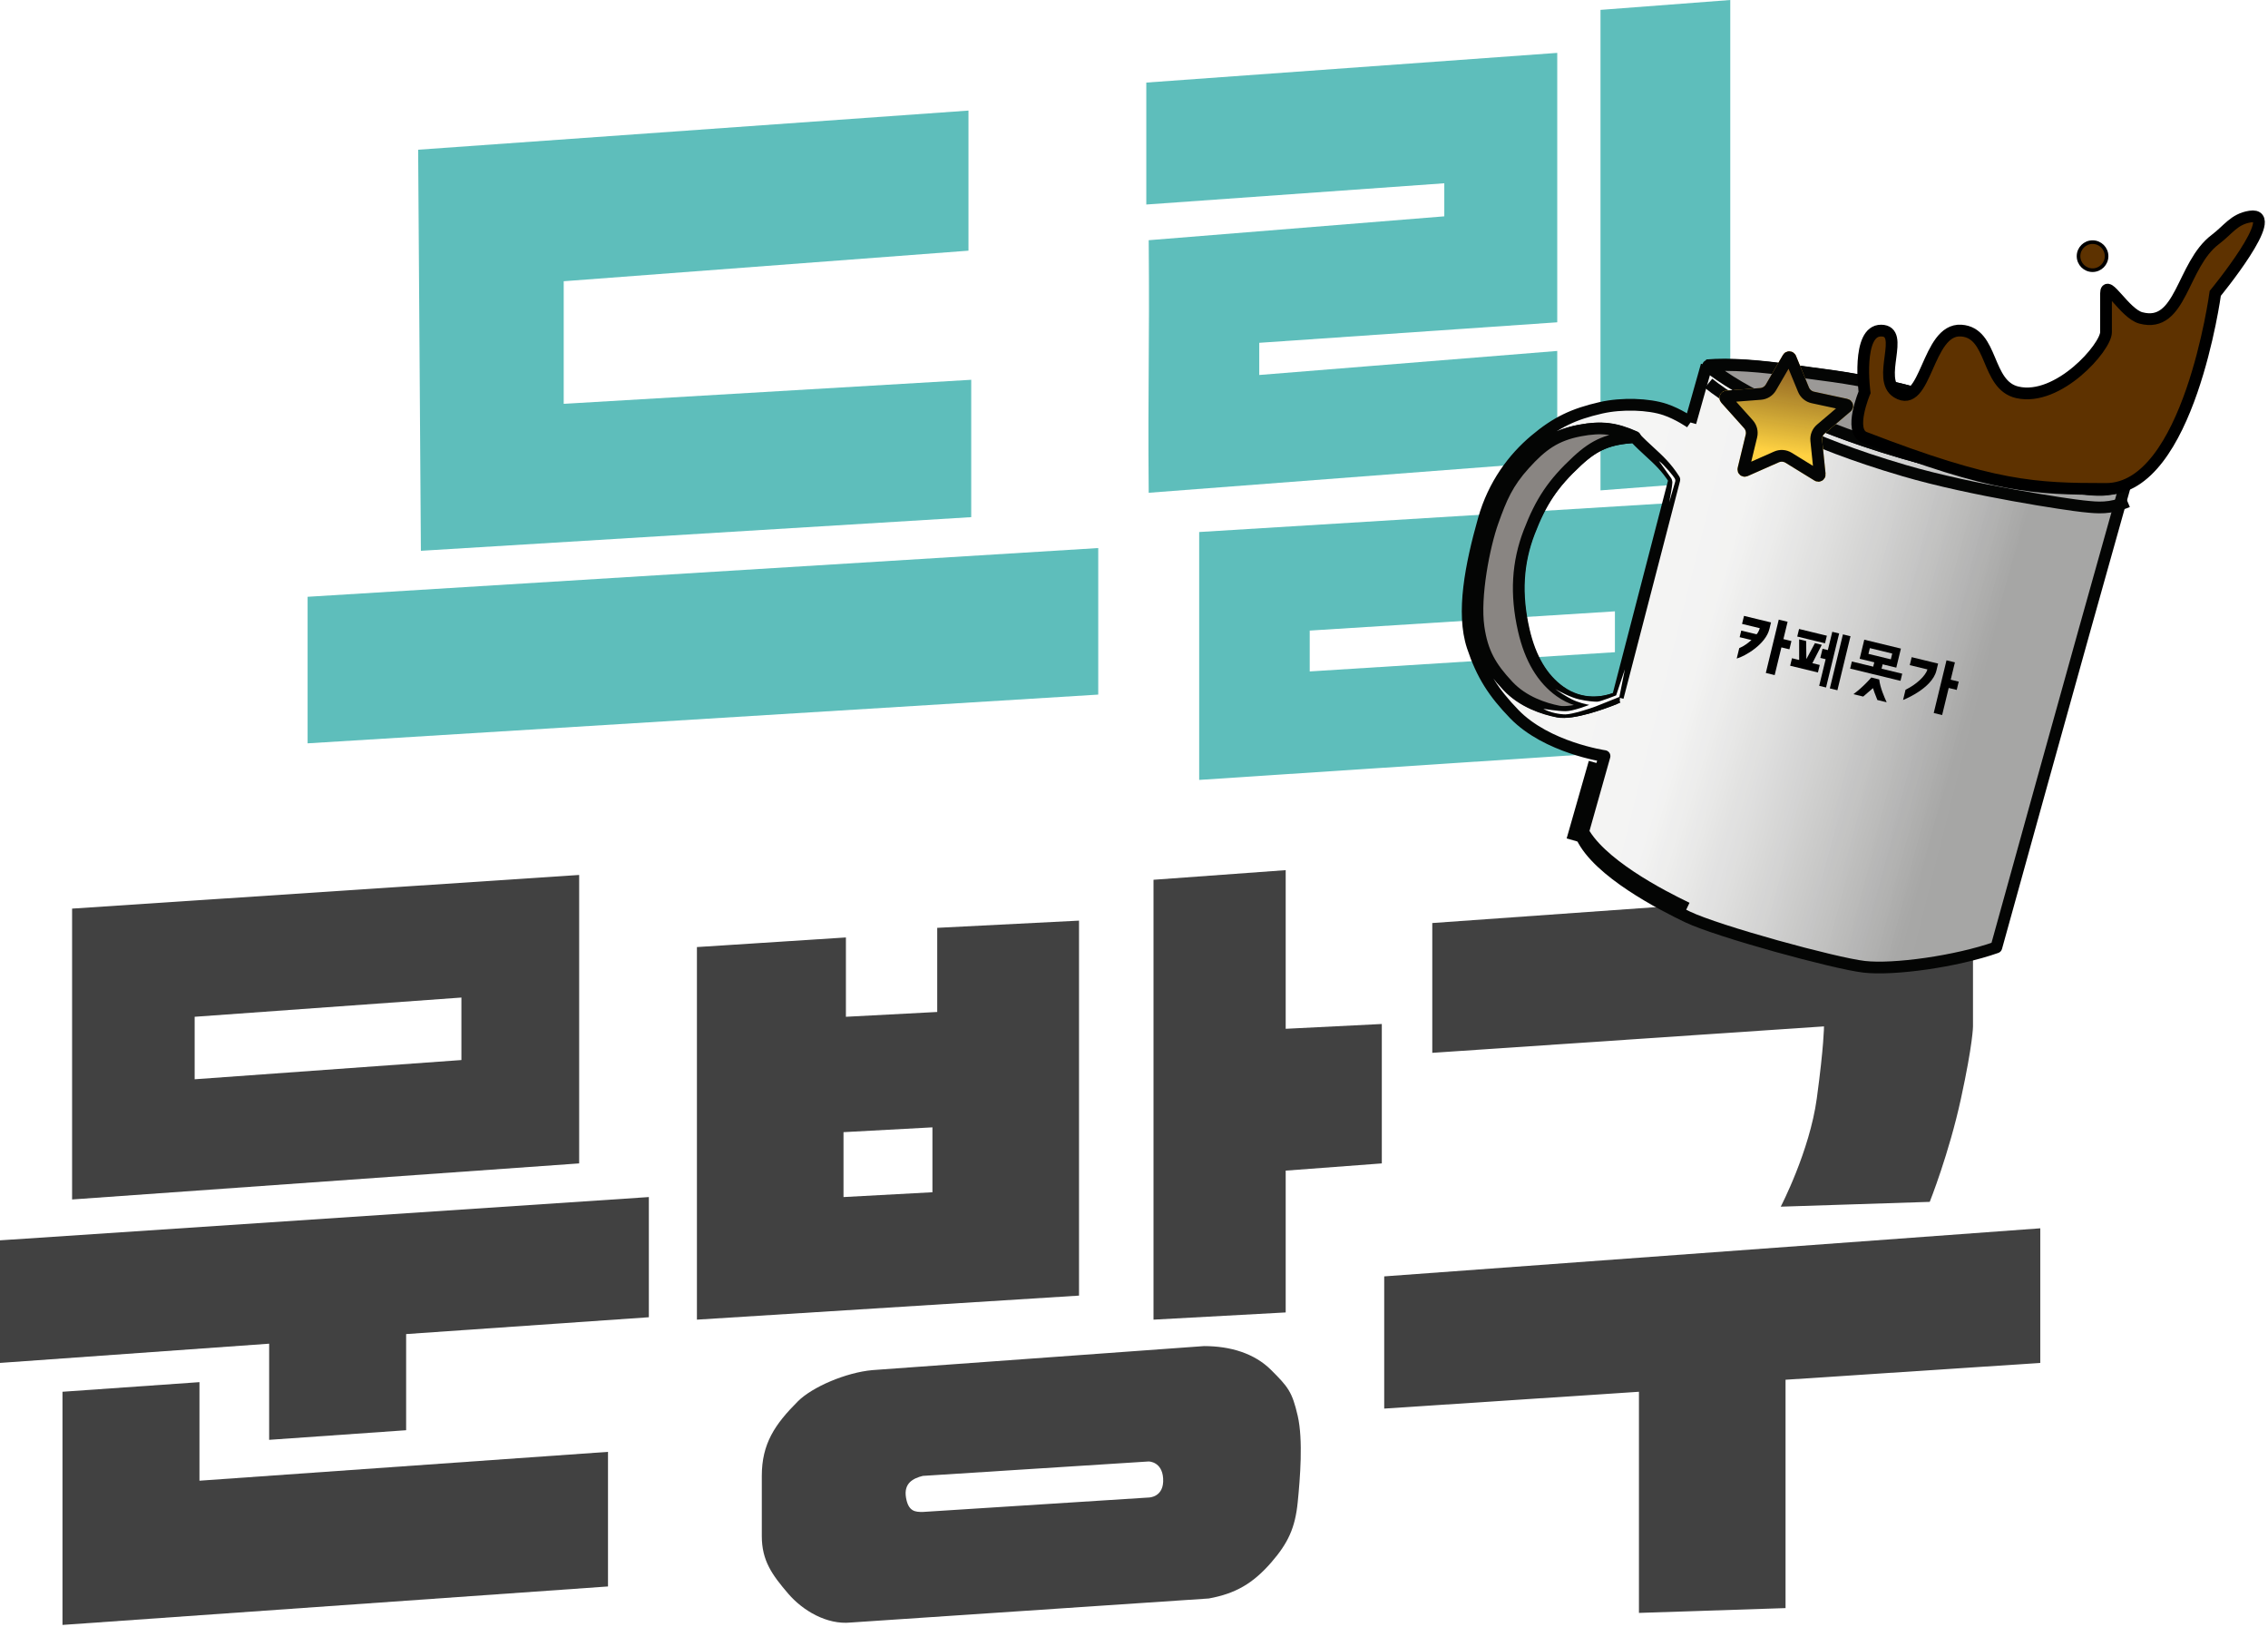 <svg width="502" height="360" viewBox="0 0 502 360" fill="none" xmlns="http://www.w3.org/2000/svg">
  <!-- 드림 문방구 글자 부분 시작-->
   <!-- ㄷ ( 드 ) -->
  <path d="M214.362 24.468L92.553 33.131L93.161 121.884L214.97 114.438V84.043L124.772 89.362V62.234L214.362 55.471V24.468Z" fill="#5EBEBB"/>
  <!-- ㅡ ( 드 ) -->
  <path d="M243.085 121.277L68.085 132.062V164.49L243.085 153.705V121.277Z" fill="#5EBEBB"/>
  <!-- ㄹ ( 림 ) -->
  <path d="M344.681 71.322L278.723 75.86V82.979L344.681 77.66V102.128L254.255 109.043C254.048 84.553 254.463 77.644 254.255 53.154L319.681 47.872V40.556L253.723 45.258V18.272L344.681 11.702V71.322Z" fill="#5EBEBB"/>
  <!-- ㅣ ( ㅣ ) -->
  <path d="M354.255 108.511V2.185L382.979 0V106.325L354.255 108.511Z" fill="#5EBEBB"/>
  <!-- ㅁ ( 림 ) -->
  <path fill-rule="evenodd" clip-rule="evenodd" d="M265.426 117.729V172.583L381.915 164.894V110.572L265.426 117.729ZM289.894 148.58V139.538L357.447 135.283V144.325L289.894 148.58Z" fill="#5EBEBB"/>

  <!-- ㅁ ( 문 ) -->
  <path class='later-dark' fill-rule="evenodd" clip-rule="evenodd" d="M15.957 201.064V265.426L128.191 257.447V193.617L15.957 201.064ZM43.085 238.83V225L102.128 220.745V234.574L43.085 238.83Z" fill="#414141"/>
  <!-- ㅜ ( 문 ) -->
  <path class='later-dark' d="M0 301.596V274.468L143.617 264.894V291.489L89.894 295.213V316.489L59.575 318.617V297.34L0 301.596Z" fill="#414141"/>
  <!-- ㄴ ( 문 ) -->
  <path class='later-dark' d="M44.149 305.851L13.83 307.979V359.574L134.575 351.064V321.277L44.149 327.66V305.851Z" fill="#414141"/>
  <!-- ㅂ ( 방 ) -->
  <path class='later-dark' fill-rule="evenodd" clip-rule="evenodd" d="M154.255 209.574V292.021L238.83 286.702V203.723L207.447 205.319V223.936L187.234 225V207.447L154.255 209.574ZM186.702 264.894V250.532L206.383 249.468V263.83L186.702 264.894Z" fill="#414141"/>
  <!-- ㅏ ( 방 ) -->
  <path class='later-dark' d="M255.319 292.021V194.681L284.574 192.553V227.66L305.851 226.596V257.447L284.574 259.043V290.426L255.319 292.021Z" fill="#414141"/>
  <!-- ㅇ ( 방 ) -->
  <path class='later-dark' fill-rule="evenodd" clip-rule="evenodd" d="M193.085 303.191C187.234 303.723 179.787 306.915 176.596 310.106C171.536 315.167 168.617 319.442 168.617 326.596V339.894C168.617 345.378 170.899 348.496 174.468 352.66C177.66 356.383 182.979 359.574 188.298 359.043L267.553 353.723C273.404 352.66 277.292 350.451 281.383 345.745C285.105 341.463 286.67 338.092 287.234 332.447C287.766 327.128 288.462 318.617 287.234 313.298C286.007 307.979 285.106 306.915 281.383 303.191C277.66 299.468 272.34 297.872 266.489 297.872L193.085 303.191ZM254.255 323.404L204.255 326.596C202.128 327.128 200 328.191 200.532 331.383C201.064 334.574 202.66 334.574 204.255 334.574L254.255 331.383C254.255 331.383 257.731 331.383 257.447 327.128C257.199 323.404 254.255 323.404 254.255 323.404Z" fill="#414141"/>
  <!-- ㄱ ( 구 ) -->
  <path class='later-dark' d="M317.021 232.979V204.255L436.702 195.745V227.128C436.702 227.128 436.702 230.851 434.043 243.085C431.383 255.319 427.128 265.957 427.128 265.957L394.149 267.021C394.149 267.021 400.532 254.787 402.128 243.085C403.723 231.383 403.723 227.128 403.723 227.128L317.021 232.979Z" fill="#414141"/>
  <!-- ㅜ ( 구 ) -->
  <path class='later-dark' d="M306.383 311.702V282.447L451.596 271.809V301.596L395.213 305.319V355.851L362.766 356.915V307.979L306.383 311.702Z" fill="#414141"/>
  <!-- 드림 문방구 글자 부분 끝-->
  <!--컵 아이콘 부분 시작-->
  <path fill-rule="evenodd" clip-rule="evenodd" d="M470.481 107.025C459.381 146.338 441.87 209.643 441.87 209.643C432.975 212.775 419.144 214.688 412.619 213.938C406.11 213.19 380.235 206.117 373.499 202.892C367.939 200.23 353.73 192.949 350.096 185.186L355.143 167.312C355.143 167.312 342.376 165.456 335.186 158.036C330.606 153.31 328.009 149.295 325.945 143.046C323.491 135.617 325.553 125.093 328.409 114.975C330.616 107.16 335 101.416 339.739 97.419C344.478 93.421 348.283 91.636 354.326 90.249C358.95 89.188 364.946 89.392 368.599 90.638C371.536 91.64 374.168 93.485 374.168 93.485L377.739 80.838C381.141 83.62 387.193 87.331 393.7 90.079C394.49 90.412 395.29 90.754 396.111 91.106C402.061 93.65 409.114 96.666 421.073 100.175C436.053 104.57 457.535 107.739 460.544 108.043C460.72 108.06 460.895 108.078 461.07 108.097C463.885 108.388 466.589 108.669 470.481 107.025ZM365.16 100.002C364.107 99.037 362.992 98.016 361.783 96.725C357.418 94.773 354.322 94.409 349.624 95.294C344.105 96.334 341.097 98.585 337.325 102.745C333.547 106.912 332.148 110.199 330.264 115.499C328.381 120.799 326.152 131.998 327.136 138.831C327.943 144.439 329.801 147.647 333.674 151.783C337.048 155.385 341.707 156.862 344.811 157.476C348.005 158.108 354.663 155.667 357.135 154.692C357.734 154.456 358.087 154.306 358.087 154.306L370.597 106.132C368.844 103.377 367.105 101.784 365.16 100.002Z" fill="#EEEEED"/>
  <path fill-rule="evenodd" clip-rule="evenodd" d="M470.481 107.025C459.381 146.338 441.87 209.643 441.87 209.643C432.975 212.775 419.144 214.688 412.619 213.938C406.11 213.19 380.235 206.117 373.499 202.892C367.939 200.23 353.73 192.949 350.096 185.186L355.143 167.312C355.143 167.312 342.376 165.456 335.186 158.036C330.606 153.31 328.009 149.295 325.945 143.046C323.491 135.617 325.553 125.093 328.409 114.975C330.616 107.16 335 101.416 339.739 97.419C344.478 93.421 348.283 91.636 354.326 90.249C358.95 89.188 364.946 89.392 368.599 90.638C371.536 91.64 374.168 93.485 374.168 93.485L377.739 80.838C381.141 83.62 387.193 87.331 393.7 90.079C394.49 90.412 395.29 90.754 396.111 91.106C402.061 93.65 409.114 96.666 421.073 100.175C436.053 104.57 457.535 107.739 460.544 108.043C460.72 108.06 460.895 108.078 461.07 108.097C463.885 108.388 466.589 108.669 470.481 107.025ZM365.16 100.002C364.107 99.037 362.992 98.016 361.783 96.725C357.418 94.773 354.322 94.409 349.624 95.294C344.105 96.334 341.097 98.585 337.325 102.745C333.547 106.912 332.148 110.199 330.264 115.499C328.381 120.799 326.152 131.998 327.136 138.831C327.943 144.439 329.801 147.647 333.674 151.783C337.048 155.385 341.707 156.862 344.811 157.476C348.005 158.108 354.663 155.667 357.135 154.692C357.734 154.456 358.087 154.306 358.087 154.306L370.597 106.132C368.844 103.377 367.105 101.784 365.16 100.002Z" fill="url(#paint0_linear)" fill-opacity="0.3"/>
  <path fill-rule="evenodd" clip-rule="evenodd" d="M470.481 107.025C459.381 146.338 441.87 209.643 441.87 209.643C432.975 212.775 419.144 214.688 412.619 213.938C406.11 213.19 380.235 206.117 373.499 202.892C367.939 200.23 353.73 192.949 350.096 185.186L355.143 167.312C355.143 167.312 342.376 165.456 335.186 158.036C330.606 153.31 328.009 149.295 325.945 143.046C323.491 135.617 325.553 125.093 328.409 114.975C330.616 107.16 335 101.416 339.739 97.419C344.478 93.421 348.283 91.636 354.326 90.249C358.95 89.188 364.946 89.392 368.599 90.638C371.536 91.64 374.168 93.485 374.168 93.485L377.739 80.838C381.141 83.62 387.193 87.331 393.7 90.079C394.49 90.412 395.29 90.754 396.111 91.106C402.061 93.65 409.114 96.666 421.073 100.175C436.053 104.57 457.535 107.739 460.544 108.043C460.72 108.06 460.895 108.078 461.07 108.097C463.885 108.388 466.589 108.669 470.481 107.025ZM365.16 100.002C364.107 99.037 362.992 98.016 361.783 96.725C357.418 94.773 354.322 94.409 349.624 95.294C344.105 96.334 341.097 98.585 337.325 102.745C333.547 106.912 332.148 110.199 330.264 115.499C328.381 120.799 326.152 131.998 327.136 138.831C327.943 144.439 329.801 147.647 333.674 151.783C337.048 155.385 341.707 156.862 344.811 157.476C348.005 158.108 354.663 155.667 357.135 154.692C357.734 154.456 358.087 154.306 358.087 154.306L370.597 106.132C368.844 103.377 367.105 101.784 365.16 100.002Z" fill="url(#paint1_linear)" fill-opacity="0.5"/>
  <path d="M470.481 107.025C459.381 146.338 441.87 209.643 441.87 209.643C432.975 212.775 419.144 214.688 412.619 213.938C406.11 213.19 380.235 206.117 373.499 202.892C367.939 200.23 353.73 192.949 350.096 185.186L355.143 167.312C355.143 167.312 342.376 165.456 335.186 158.036C330.606 153.31 328.009 149.295 325.945 143.046C323.491 135.617 325.553 125.093 328.409 114.975C330.616 107.16 335 101.416 339.739 97.419C344.478 93.421 348.283 91.636 354.326 90.249C358.95 89.188 364.946 89.392 368.599 90.638C371.536 91.64 374.168 93.485 374.168 93.485M470.481 107.025C467.702 103.327 464.017 101.548 459.941 99.861C459.621 99.729 459.227 99.564 458.766 99.372C453.349 97.109 438.623 90.958 424.739 87.191C413.85 84.236 406.752 83.313 400.874 82.549C399.363 82.353 397.933 82.167 396.539 81.959C389.725 80.946 382.599 80.39 377.739 80.838M470.481 107.025C466.589 108.669 463.885 108.388 461.07 108.097C460.895 108.078 460.72 108.06 460.544 108.043C457.535 107.739 436.053 104.57 421.073 100.175C409.114 96.666 402.061 93.65 396.111 91.106C395.29 90.754 394.49 90.412 393.7 90.079C387.193 87.331 381.141 83.62 377.739 80.838M374.168 93.485C374.168 93.485 376.344 85.777 377.739 80.838M374.168 93.485L377.739 80.838M361.783 96.725C357.418 94.773 354.322 94.409 349.624 95.294C344.105 96.334 341.097 98.585 337.325 102.745C333.547 106.912 332.148 110.199 330.264 115.499C328.381 120.799 326.152 131.998 327.136 138.831C327.943 144.439 329.801 147.647 333.674 151.783C337.048 155.385 341.707 156.862 344.811 157.476C348.005 158.108 354.663 155.667 357.135 154.692M361.783 96.725C356.032 97.103 352.974 98.351 348.995 102.035C343.572 107.058 340.94 111.072 338.358 117.785C335.776 124.497 335.324 131.463 337.15 139.473C338.614 145.895 341.371 150.315 345.158 153.023C350.092 156.55 355.097 155.404 357.135 154.692M361.783 96.725C362.992 98.016 364.107 99.037 365.16 100.002C367.105 101.784 368.844 103.377 370.597 106.132L358.087 154.306M358.087 154.306C358.087 154.306 357.734 154.456 357.135 154.692M358.087 154.306C358.087 154.306 357.743 154.48 357.135 154.692" stroke="#040504" stroke-width="2.6" stroke-linejoin="round"/>
  <g filter="url(#filter0_d)">
  <path d="M470.914 106.999C467.022 108.643 464.318 108.363 461.503 108.071C461.329 108.053 461.153 108.035 460.977 108.017C457.968 107.714 436.487 104.545 421.506 100.149C409.547 96.64 402.494 93.624 396.544 91.08C395.723 90.729 394.923 90.387 394.133 90.053C387.627 87.306 381.574 83.594 378.172 80.813" stroke="#040504" stroke-width="2.6" stroke-linejoin="round"/>
  </g>
  <path d="M349.748 95.261C354.446 94.376 357.542 94.74 361.906 96.692C356.155 97.07 353.097 98.318 349.119 102.002C343.695 107.025 341.064 111.039 338.482 117.751C335.9 124.464 335.447 131.43 337.273 139.44C338.737 145.862 341.495 150.282 345.282 152.99C350.215 156.517 355.221 155.371 357.259 154.659C354.786 155.634 348.128 158.075 344.935 157.443C341.831 156.829 337.171 155.352 333.798 151.75C329.925 147.614 328.067 144.406 327.259 138.797C326.275 131.965 328.504 120.766 330.388 115.466C332.271 110.166 333.67 106.879 337.448 102.712C341.22 98.552 344.229 96.301 349.748 95.261Z" fill="#898582" stroke="#040504" stroke-width="2.6" stroke-linejoin="round"/>
  <path d="M396.876 82.055C390.062 81.041 382.936 80.485 378.076 80.934C381.478 83.715 387.531 87.427 394.037 90.174C400.544 92.922 407.8 96.277 421.41 100.27C436.391 104.665 457.872 107.834 460.881 108.138C463.891 108.441 466.684 108.866 470.818 107.12C468.039 103.422 464.354 101.643 460.278 99.957C459.958 99.824 459.564 99.66 459.103 99.467C453.687 97.204 438.96 91.053 425.076 87.286C414.187 84.331 407.089 83.408 401.212 82.644L401.211 82.644C399.7 82.448 398.27 82.262 396.876 82.055Z" fill="#9B9997" stroke="#040504" stroke-width="2.6" stroke-linejoin="round"/>
  <path d="M466.147 108.198C484.481 108.198 490.327 64.92 490.327 64.92C490.327 64.92 505.235 46.785 498.036 47.924C494.475 48.487 493.205 50.834 490.327 53.005C482.869 58.63 482.883 72.756 473.856 70.351C470.297 69.403 466.147 61.567 466.147 64.92V73.505C466.147 76.858 455.55 88.89 446.523 86.822C439.488 85.21 441.284 73.629 434.082 73.155C426.405 72.649 426.437 90.865 419.89 86.822C415.202 83.926 421.895 73.221 416.386 73.155C410.859 73.089 412.706 86.822 412.706 86.822C412.706 86.822 409.068 95.403 412.706 96.809C441.266 107.848 450.377 108.198 466.147 108.198Z" fill="#5E3200" stroke="black" stroke-width="2.6"/>
  <!-- 별 시작 -->
  <g filter="url(#filter1_d)">
    <path d="M397.511 78.741C397.006 77.515 395.314 77.4 394.648 78.546L390.854 85.077C390.59 85.532 390.118 85.829 389.593 85.869L382.063 86.446C380.741 86.547 380.109 88.121 380.993 89.109L386.032 94.735C386.383 95.127 386.519 95.667 386.395 96.179L384.617 103.519C384.305 104.808 385.606 105.895 386.819 105.359L393.727 102.305C394.208 102.092 394.764 102.13 395.212 102.406L401.644 106.365C402.773 107.06 404.209 106.159 404.074 104.84L403.305 97.327C403.251 96.803 403.459 96.286 403.86 95.945L409.612 91.052C410.623 90.192 410.209 88.548 408.912 88.269L401.529 86.679C401.015 86.568 400.587 86.211 400.387 85.724L397.511 78.741Z" fill="#FFD142"/>
    <path d="M397.511 78.741C397.006 77.515 395.314 77.4 394.648 78.546L390.854 85.077C390.59 85.532 390.118 85.829 389.593 85.869L382.063 86.446C380.741 86.547 380.109 88.121 380.993 89.109L386.032 94.735C386.383 95.127 386.519 95.667 386.395 96.179L384.617 103.519C384.305 104.808 385.606 105.895 386.819 105.359L393.727 102.305C394.208 102.092 394.764 102.13 395.212 102.406L401.644 106.365C402.773 107.06 404.209 106.159 404.074 104.84L403.305 97.327C403.251 96.803 403.459 96.286 403.86 95.945L409.612 91.052C410.623 90.192 410.209 88.548 408.912 88.269L401.529 86.679C401.015 86.568 400.587 86.211 400.387 85.724L397.511 78.741Z" fill="url(#paint2_linear)" fill-opacity="0.8"/>
    <path d="M395.772 79.2L391.978 85.73C391.499 86.555 390.644 87.092 389.692 87.165L382.162 87.742C381.914 87.761 381.796 88.056 381.962 88.242L387 93.867C387.637 94.578 387.883 95.557 387.659 96.485L385.881 103.825C385.822 104.067 386.066 104.27 386.294 104.17L393.201 101.116C394.074 100.73 395.081 100.799 395.894 101.299L402.325 105.258C402.537 105.388 402.806 105.219 402.781 104.972L402.011 97.459C401.914 96.51 402.29 95.573 403.017 94.954L408.77 90.061C408.959 89.9 408.882 89.592 408.639 89.54L401.256 87.95C400.323 87.749 399.548 87.102 399.185 86.219L396.309 79.236C396.214 79.006 395.897 78.984 395.772 79.2Z" stroke="#040504" stroke-width="2.6" stroke-linejoin="round"/>
  </g>
  <!-- 별 끝 -->
  <circle r="3.104" transform="matrix(-1 0 0 1 463.168 56.685)" fill="#5D3200" stroke="black" stroke-width="0.8"/>
  <g filter="url(#filter2_d)">
  <path d="M350.015 184.891L354.921 167.72" stroke="#040504" stroke-width="2.6" stroke-linejoin="round"/>
  </g>
  <g filter="url(#filter3_d)">
  <path d="M373.396 202.947C367.836 200.285 353.627 193.004 349.993 185.241" stroke="#040504" stroke-width="2.6" stroke-linejoin="round"/>
  </g>
  <path d="M370.691 105.869C370.516 105.518 368.296 102.773 367.187 102.014L369.815 105.694C369.99 105.869 370.165 106.394 370.165 106.745C370.166 107.446 369.698 109.957 369.465 111.125L370.691 106.92C370.866 106.394 370.866 106.219 370.691 105.869Z" fill="white"/>
  <path d="M358.426 154.228L359.652 148.096L357.725 153.878C357.725 153.878 354.221 155.28 353.52 155.28C352.819 155.28 351.312 155.174 349.49 154.754C347.668 154.333 345.226 153.06 344.233 152.476C344.876 152.943 346.511 154.053 347.913 154.754C349.315 155.455 351.067 155.864 351.768 155.98C351.768 155.98 348.263 157.382 346.511 157.382C344.759 157.382 341.605 156.856 341.605 156.856C343.182 157.733 345.285 158.083 346.511 158.083C347.92 158.083 351.943 156.813 353.169 156.331C354.396 155.849 358.426 154.228 358.426 154.228Z" fill="white"/>
  <!-- 카페 못가 글자 시작 앞에서부터 카 페 못 가 -->
  <g filter="url(#filter4_d)">
    <path d="M389.588 134.062L393.507 135.012C393.379 135.477 393.103 136.057 392.804 136.36L389.411 135.537L389.056 137L391.669 137.633C390.925 138.28 390.034 138.981 388.963 139.428L388.405 141.728C390.259 141.215 394.822 138.579 395.648 135.171L395.996 133.737L390.019 132.287L389.588 134.062ZM399.67 133.591L397.71 133.115L394.849 144.914L396.808 145.39L398.296 139.256L400.071 139.686L400.515 137.855L398.74 137.424L399.67 133.591Z" fill="black"/>
    <path d="M401.802 136.859L407.95 138.35L408.356 136.675L402.208 135.183L401.802 136.859ZM405.717 138.32L403.825 141.845L403.772 137.848L402.224 137.473L402.228 142.044L400.638 141.658L400.235 143.319L406.383 144.81L406.786 143.149L405.153 142.753L407.236 138.688L405.717 138.32ZM407.398 139.569L406.909 141.586L408.088 141.871L406.659 147.764L408.178 148.132L411.078 136.177L409.558 135.809L408.577 139.855L407.398 139.569ZM409.016 148.335L410.691 148.742L413.591 136.787L411.915 136.38L409.016 148.335Z" fill="black"/>
    <path d="M420.701 143.006L423.725 143.74L424.748 139.523L416.641 137.557L415.618 141.774L418.855 142.559L418.621 143.524L413.893 142.377L413.511 143.953L424.657 146.657L425.039 145.081L420.467 143.972L420.701 143.006ZM418.206 145.919C417.851 146.329 417.467 146.732 417.049 147.157C416.331 147.885 415.342 148.802 414.228 149.615L416.4 150.141L418.566 148.277C418.678 148.619 418.78 148.945 418.899 149.259C419.112 149.807 419.347 150.45 419.538 150.903L421.596 151.402C421.096 150.303 420.142 148.163 419.949 146.357L418.206 145.919ZM417.563 140.697L417.873 139.419L422.828 140.621L422.518 141.899L417.563 140.697Z" fill="black"/>
    <path d="M427.132 141.424L426.705 143.185L430.624 144.135C430.202 145.566 428.139 147.501 425.776 148.627L425.225 150.899C426.43 150.394 427.531 149.82 428.551 149.15C430.261 148.046 432.121 146.393 432.603 144.405L432.982 142.843L427.132 141.424ZM435.771 146.406L436.701 142.572L434.841 142.121L432.013 153.778L433.873 154.229L435.327 148.238L437.101 148.668L437.546 146.836L435.771 146.406Z" fill="black"/>
  </g>
  <!-- 카페 못가 글자 끝 -->
  <defs>
    <filter id="filter0_d" x="366.461" y="74.525" width="114.559" height="53.529" filterUnits="userSpaceOnUse" color-interpolation-filters="sRGB">
      <feFlood flood-opacity="0" result="BackgroundImageFix"/>
      <feColorMatrix in="SourceAlpha" type="matrix" values="0 0 0 0 0 0 0 0 0 0 0 0 0 0 0 0 0 0 127 0" result="hardAlpha"/>
      <feOffset dy="4"/>
      <feGaussianBlur stdDeviation="4.5"/>
      <feComposite in2="hardAlpha" operator="out"/>
      <feColorMatrix type="matrix" values="0 0 0 0 0 0 0 0 0 0 0 0 0 0 0 0 0 0 0.8 0"/>
      <feBlend mode="normal" in2="BackgroundImageFix" result="effect1_dropShadow"/>
      <feBlend mode="normal" in="SourceGraphic" in2="effect1_dropShadow" result="shape"/>
    </filter>
    <filter id="filter1_d" x="371.426" y="68.75" width="47.507" height="46.303" filterUnits="userSpaceOnUse" color-interpolation-filters="sRGB">
      <feFlood flood-opacity="0" result="BackgroundImageFix"/>
      <feColorMatrix in="SourceAlpha" type="matrix" values="0 0 0 0 0 0 0 0 0 0 0 0 0 0 0 0 0 0 127 0" result="hardAlpha"/>
      <feOffset/>
      <feGaussianBlur stdDeviation="4"/>
      <feComposite in2="hardAlpha" operator="out"/>
      <feColorMatrix type="matrix" values="0 0 0 0 0 0 0 0 0 0 0 0 0 0 0 0 0 0 0.3 0"/>
      <feBlend mode="normal" in2="BackgroundImageFix" result="effect1_dropShadow"/>
      <feBlend mode="normal" in="SourceGraphic" in2="effect1_dropShadow" result="shape"/>
    </filter>
    <filter id="filter2_d" x="337.765" y="159.363" width="25.406" height="35.885" filterUnits="userSpaceOnUse" color-interpolation-filters="sRGB">
      <feFlood flood-opacity="0" result="BackgroundImageFix"/>
      <feColorMatrix in="SourceAlpha" type="matrix" values="0 0 0 0 0 0 0 0 0 0 0 0 0 0 0 0 0 0 127 0" result="hardAlpha"/>
      <feOffset dx="-2" dy="1"/>
      <feGaussianBlur stdDeviation="4.5"/>
      <feComposite in2="hardAlpha" operator="out"/>
      <feColorMatrix type="matrix" values="0 0 0 0 0 0 0 0 0 0 0 0 0 0 0 0 0 0 0.6 0"/>
      <feBlend mode="normal" in2="BackgroundImageFix" result="effect1_dropShadow"/>
      <feBlend mode="normal" in="SourceGraphic" in2="effect1_dropShadow" result="shape"/>
    </filter>
    <filter id="filter3_d" x="336.796" y="173.156" width="48.946" height="38.084" filterUnits="userSpaceOnUse" color-interpolation-filters="sRGB">
      <feFlood flood-opacity="0" result="BackgroundImageFix"/>
      <feColorMatrix in="SourceAlpha" type="matrix" values="0 0 0 0 0 0 0 0 0 0 0 0 0 0 0 0 0 0 127 0" result="hardAlpha"/>
      <feOffset dy="-2"/>
      <feGaussianBlur stdDeviation="4.5"/>
      <feComposite in2="hardAlpha" operator="out"/>
      <feColorMatrix type="matrix" values="0 0 0 0 0 0 0 0 0 0 0 0 0 0 0 0 0 0 0.6 0"/>
      <feBlend mode="normal" in2="BackgroundImageFix" result="effect1_dropShadow"/>
      <feBlend mode="normal" in="SourceGraphic" in2="effect1_dropShadow" result="shape"/>
    </filter>
    <filter id="filter4_d" x="373.19" y="115.792" width="70.758" height="60.889" filterUnits="userSpaceOnUse" color-interpolation-filters="sRGB">
      <feFlood flood-opacity="0" result="BackgroundImageFix"/>
      <feColorMatrix in="SourceAlpha" type="matrix" values="0 0 0 0 0 0 0 0 0 0 0 0 0 0 0 0 0 0 127 0" result="hardAlpha"/>
      <feOffset dx="-4" dy="4"/>
      <feGaussianBlur stdDeviation="4"/>
      <feComposite in2="hardAlpha" operator="out"/>
      <feColorMatrix type="matrix" values="0 0 0 0 0 0 0 0 0 0 0 0 0 0 0 0 0 0 0.2 0"/>
      <feBlend mode="normal" in2="BackgroundImageFix" result="effect1_dropShadow"/>
      <feBlend mode="normal" in="SourceGraphic" in2="effect1_dropShadow" result="shape"/>
    </filter>
    <linearGradient id="paint0_linear" x1="434.358" y1="161.451" x2="376.421" y2="144.181" gradientUnits="userSpaceOnUse">
      <stop/>
      <stop offset="1" stop-opacity="0"/>
    </linearGradient>
    <linearGradient id="paint1_linear" x1="336.173" y1="124.617" x2="439.901" y2="150.724" gradientUnits="userSpaceOnUse">
      <stop stop-color="white"/>
      <stop offset="1" stop-color="white" stop-opacity="0"/>
    </linearGradient>
    <linearGradient id="paint2_linear" x1="397.637" y1="72.279" x2="393.608" y2="99.963" gradientUnits="userSpaceOnUse">
      <stop stop-color="#560C0C"/>
      <stop offset="1" stop-opacity="0"/>
    </linearGradient>
  </defs>
  <!--컵 아이콘 부분 끝-->
</svg>
